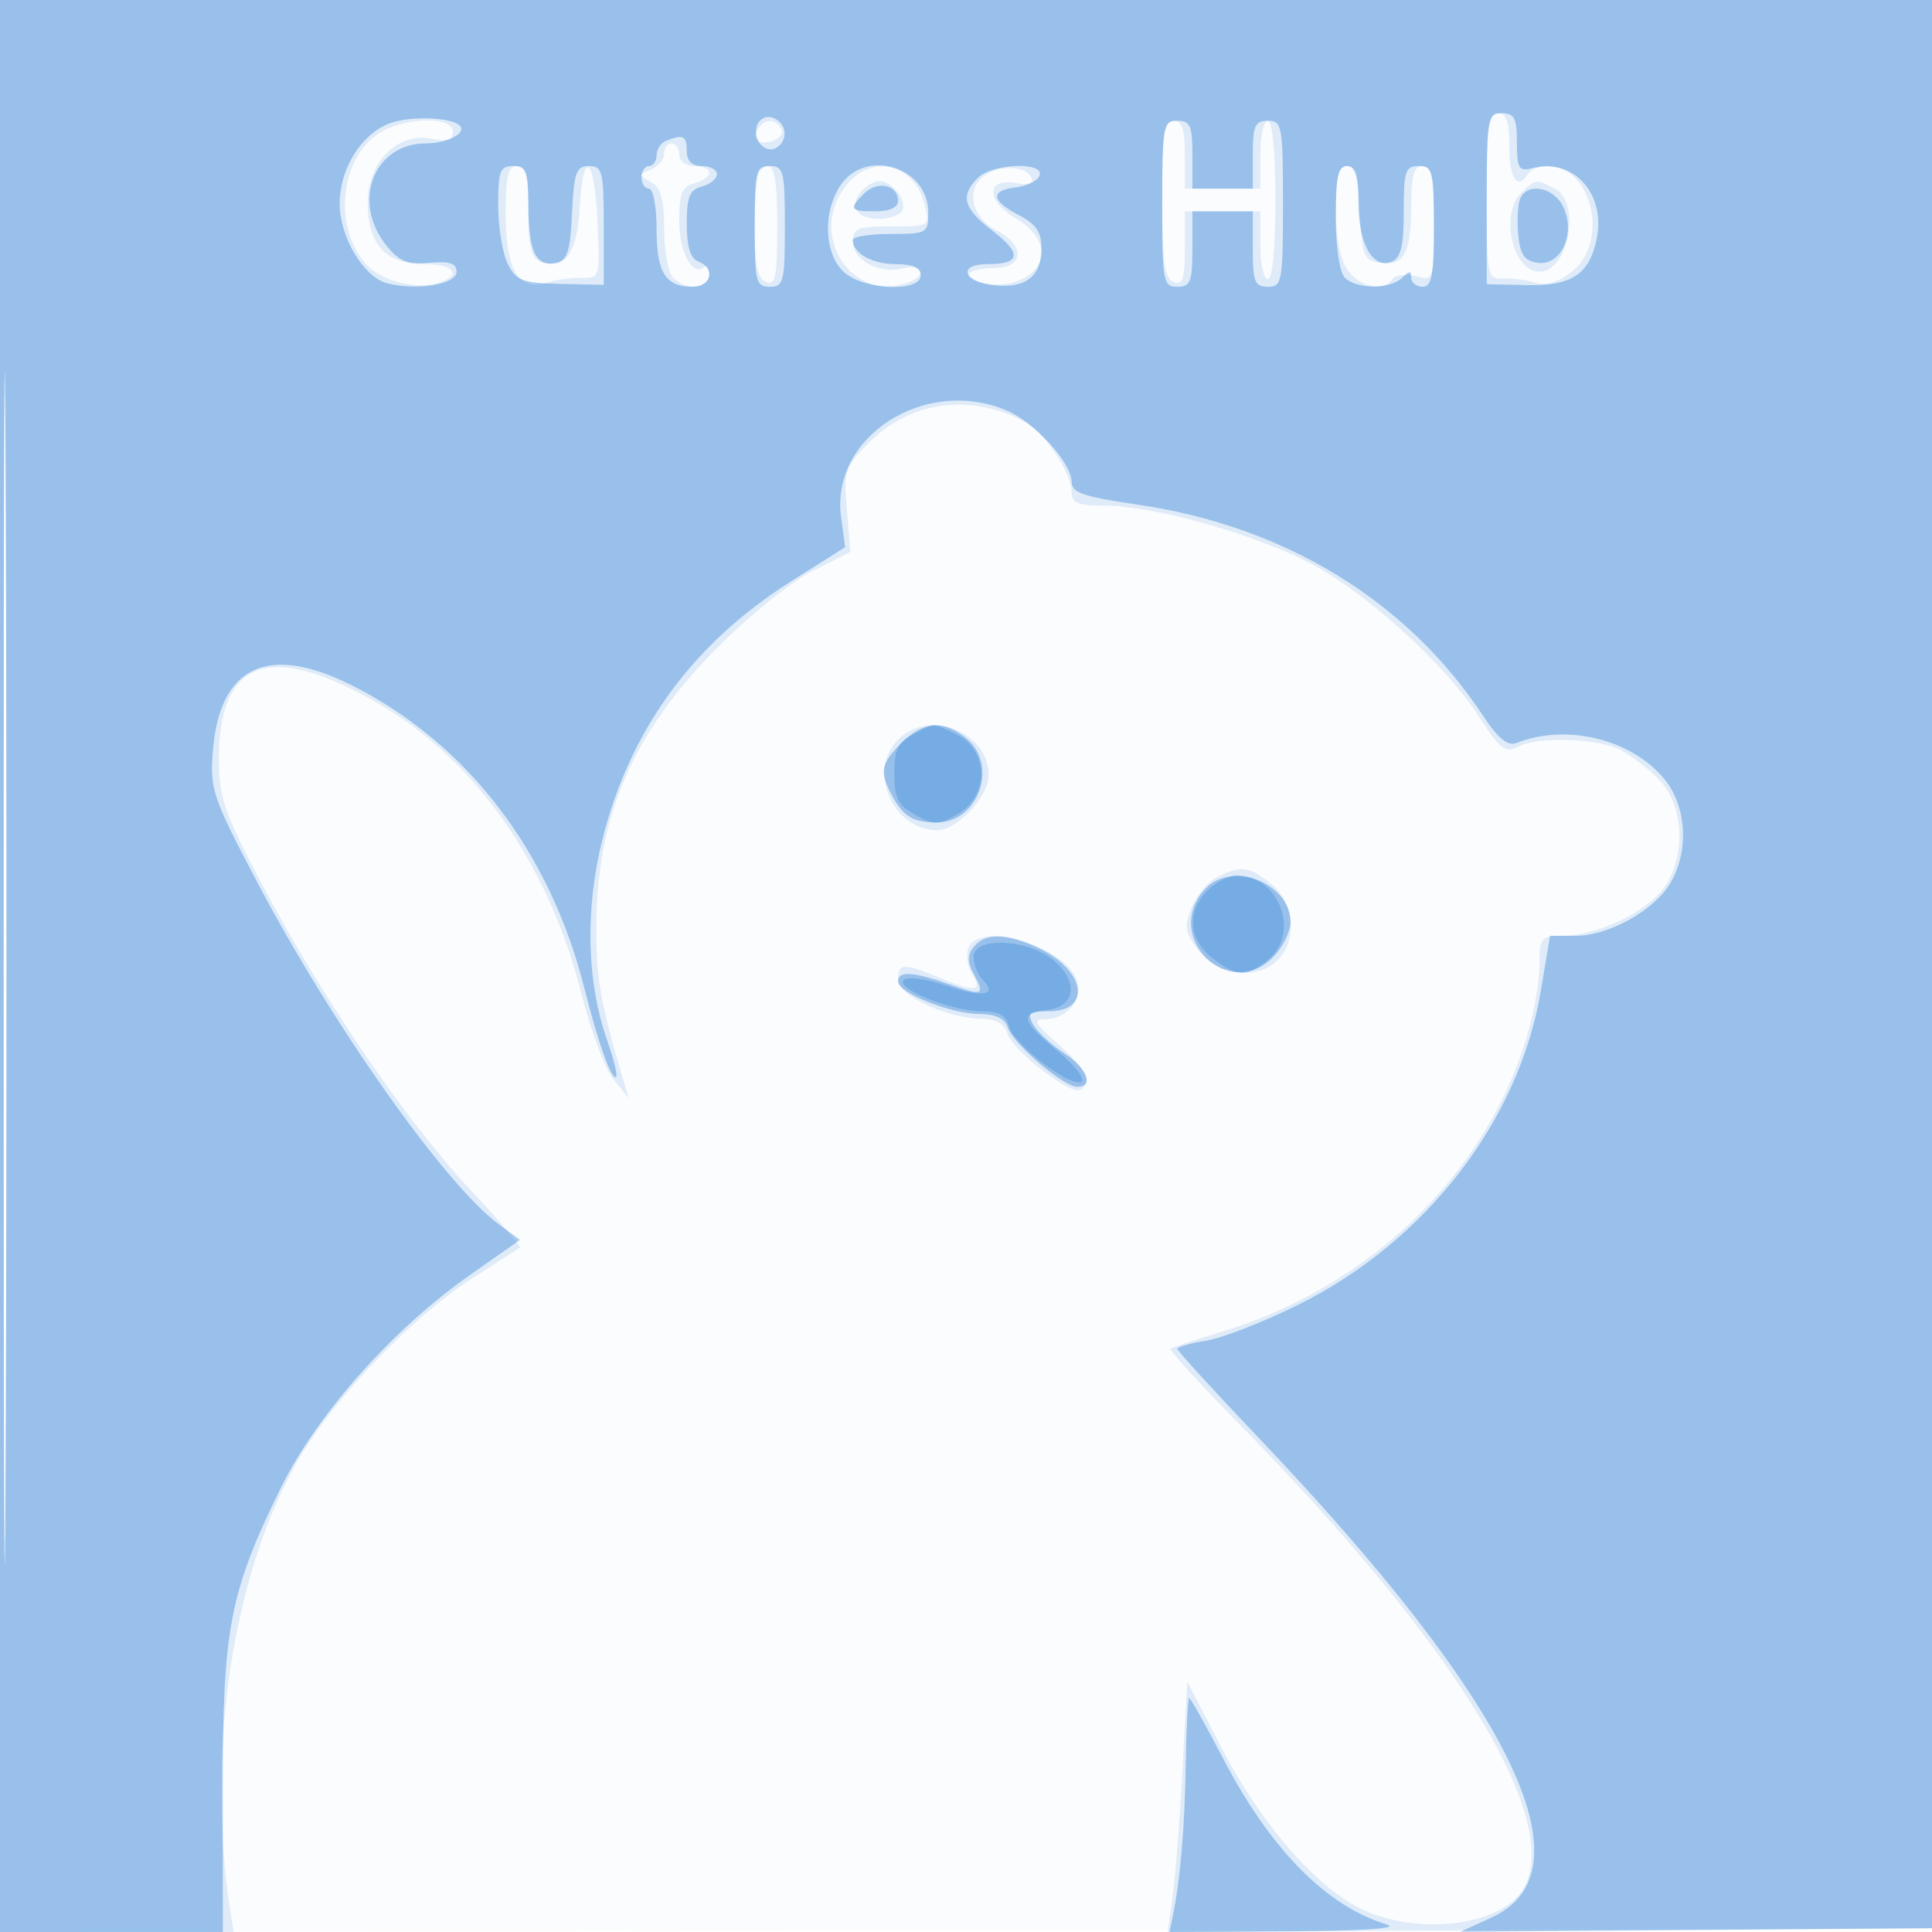 <svg xmlns="http://www.w3.org/2000/svg" width="256" height="256"><path fill-opacity=".016" d="M0 128.004v128.004l128.25-.254 128.25-.254.254-127.75L257.008 0H0v128.004m.485.496c0 70.4.119 99.053.265 63.672.146-35.38.146-92.98 0-128C.604 29.153.485 58.1.485 128.5" fill="#1976D2" fill-rule="evenodd"/><path fill-opacity=".127" d="M0 128v128h30.95l-.427-2.75c-3.301-21.277.348-45.134 9.201-60.156 4.721-8.01 14.911-18.595 22.776-23.659 3.3-2.124 6.172-3.975 6.382-4.114.209-.138-2.86-3.721-6.821-7.963-8.395-8.989-19.565-25.428-27.48-40.444C29.725 107.703 29 105.597 29 100.711c0-13.379 6.682-15.786 21-7.565 13.028 7.48 22.783 21.448 27.135 38.854 1.169 4.675 3.033 9.625 4.141 11l2.015 2.5-.737-2.5c-2.99-10.138-3.553-13.311-3.542-19.968.023-14.803 4.746-25.79 15.966-37.144 4.137-4.187 9.811-8.77 12.61-10.185l5.087-2.572-.459-5.544c-.436-5.248-.277-5.726 2.972-8.975 5.507-5.507 13.456-6.549 20.639-2.705 2.622 1.404 6.164 6.767 6.169 9.343.003 1.397.879 1.75 4.344 1.75 6.203 0 18.74 3.423 26.493 7.233 7.633 3.75 18.509 13.508 23.194 20.809 2.668 4.157 3.449 4.773 5.002 3.943 2.697-1.444 10.656-1.201 13.771.42 1.485.773 3.825 2.609 5.2 4.081 3.086 3.302 3.397 9.733.672 13.892-2.154 3.287-8.828 6.569-13.422 6.6-3.095.021-3.25.204-3.25 3.84 0 2.101-.718 6.263-1.595 9.25-5.453 18.563-20.933 33.521-40.905 39.525-3.3.992-6.184 1.936-6.409 2.098-.226.162 3.899 4.685 9.165 10.052 28.427 28.968 42.65 52.09 37.714 61.312-2.721 5.084-13.965 6.578-21.621 2.872-6.048-2.928-13.306-11.317-18.545-21.437l-4.487-8.667-.64 11.838c-.352 6.512-.935 13.981-1.296 16.598l-.655 4.759 50.887-.259 50.887-.259.254-127.75L257.008 0H0v128m.485.5c0 70.4.119 99.053.265 63.672.146-35.38.146-92.98 0-128C.604 29.153.485 58.1.485 128.5M197 25.989c0 10.752.049 10.987 2.25 10.912 1.238-.042 3.167.215 4.288.572 1.33.424 2.979-.092 4.75-1.485C213.296 32.049 210.977 22 205.059 22c-1.068 0-2.219.45-2.559 1-1.4 2.266-2.5.726-2.5-3.5 0-3.333-.389-4.5-1.5-4.5-1.242 0-1.5 1.888-1.5 10.989M49.669 18.045c-4.784 3.764-5.337 12.35-1.096 17.036 1.932 2.135 6.56 3.329 9.405 2.426C61.316 36.448 60.264 35 56.155 35c-5.066 0-7.428-2.596-7.428-8.164 0-5.383 3.958-9.349 8.436-8.453 2.09.418 2.837.179 2.837-.908 0-2.303-7.182-1.906-10.331.57m50.79-.978c-.92 1.489.147 2.298 2.061 1.564.884-.339 1.327-1.07.984-1.624-.81-1.311-2.215-1.284-3.045.06M154 26.393c0 8.316.3 10.508 1.5 10.969 1.209.464 1.5-.388 1.5-4.393V28h10v4.5c0 2.475.45 4.5 1 4.5.603 0 1-4.167 1-10.5s-.397-10.5-1-10.5c-.55 0-1 2.025-1 4.5V25h-10v-4.5c0-3.333-.389-4.5-1.5-4.5-1.237 0-1.5 1.821-1.5 10.393m-66-6c0 .766-.787 1.696-1.75 2.067-1.667.642-1.667.721 0 1.657 1.32.741 1.75 2.273 1.75 6.233 0 2.887.54 5.79 1.2 6.45 1.765 1.765 4.8 1.47 4.8-.467 0-.916-.296-1.37-.658-1.008C91.845 36.821 90 33.486 90 29.284c0-3.63.376-4.57 2-4.994 1.1-.288 2-.921 2-1.407 0-.485-.9-.883-2-.883-1.111 0-2-.667-2-1.5 0-.825-.45-1.5-1-1.5s-1 .627-1 1.393m-21 8.036c0 7.288 1.762 10.235 5.399 9.03 1.156-.382 3.226-.668 4.601-.635 2.477.061 2.497-.008 2.171-7.381-.387-8.749-1.939-9.925-2.371-1.797-.316 5.944-2.01 8.255-5.164 7.045-1.264-.486-1.636-1.998-1.636-6.66C70 23.337 69.668 22 68.5 22c-1.178 0-1.5 1.381-1.5 6.429m33.667-5.762c-.367.366-.667 3.693-.667 7.393 0 5.056.372 6.869 1.5 7.302 1.256.482 1.5-.721 1.5-7.393 0-7.321-.56-9.075-2.333-7.302m11.406 1.968c-5.129 6.519.837 15.639 8.345 12.758 2.52-.967 1.83-2.493-.825-1.827-3.13.786-6.593-1.106-6.593-3.601 0-1.697.697-1.965 5.108-1.965 5.067 0 5.103-.022 4.446-2.75-1.349-5.593-7.025-7.009-10.481-2.615m18.677-1.575c-2.882 1.712-2.188 5.662 1.312 7.472 3.788 1.959 3.64 4.968-.245 4.968-1.452 0-2.938.296-3.303.659-1.077 1.068 3.289 2.037 5.736 1.274 4.872-1.521 5.024-5.749.306-8.532-3.979-2.348-3.897-5.391.125-4.622 1.487.285 2.258.034 2.03-.66-.5-1.52-3.82-1.832-5.961-.559M177 27.777c0 3.611.584 6.612 1.557 8 1.613 2.304 4.863 2.97 5.945 1.219.341-.552 1.718-.728 3.059-.391 2.425.608 2.439.569 2.439-6.997 0-6.096-.298-7.608-1.5-7.608-1.141 0-1.504 1.257-1.515 5.25-.019 6.327-.941 8.034-4.098 7.587-2.187-.309-2.412-.861-2.685-6.587-.222-4.661-.667-6.25-1.75-6.25-1.102 0-1.452 1.393-1.452 5.777m-62.964-2.321C112.433 27.388 113.553 29 116.5 29c1.31 0 2.672-.47 3.027-1.044.781-1.263-1.28-3.956-3.027-3.956-.69 0-1.799.655-2.464 1.456m87.535.115C198.696 28.447 200.455 36 204 36c3.828 0 5.543-9.104 2.066-10.965-2.502-1.339-2.635-1.323-4.495.536M119 98c-4.115 4.115-.711 12 5.18 12 2.662 0 6.82-4.431 6.82-7.266 0-5.759-7.871-8.863-12-4.734m42.321 18.189c-1.198.579-2.727 2.377-3.398 3.996-1.056 2.55-.952 3.301.778 5.629 2.473 3.327 7.611 4.119 10.393 1.601 2.875-2.602 2.509-7.795-.729-10.342-2.926-2.302-3.867-2.42-7.044-.884m-33.01 9.443c-.345.898-.102 2.473.54 3.5 1.439 2.305.345 2.395-4.505.368-4.641-1.939-5.346-1.891-5.346.364 0 2.08 6.675 5.136 11.216 5.136 1.749 0 2.86.663 3.269 1.952.725 2.285 8.423 8.223 9.666 7.455 1.64-1.014.814-2.726-2.901-6.009-3.273-2.893-3.479-3.32-1.622-3.356 2.612-.051 4.654-2.341 4.198-4.709-.891-4.624-13.035-8.557-14.515-4.701" fill="#1976D2" fill-rule="evenodd"/><path fill-opacity=".361" d="M0 128v128h29.527l-.013-18.75c-.016-21.433.907-26.257 7.662-40.024 4.79-9.766 14.767-21.027 24.986-28.204l6.73-4.726-2.805-2.074c-7.167-5.298-22.136-26.533-32.168-45.634-5.8-11.043-6.129-12.037-5.702-17.196.928-11.185 7.355-14.161 18.47-8.55 15.248 7.697 26.208 22.019 30.776 40.216 1.799 7.168 3.61 12.203 4.182 11.63.207-.207-.317-2.342-1.165-4.745-2.754-7.807-2.985-17.51-.636-26.798C83.527 96.58 91.834 85.247 104.871 77l7.114-4.5-.539-4c-1.426-10.598 11.054-18.66 21.883-14.136 3.744 1.565 8.671 6.969 8.671 9.512 0 1.401 1.607 1.956 8.586 2.965 19.622 2.837 35.805 12.704 45.931 28.005 1.981 2.994 3.275 4.058 4.395 3.614 6.604-2.62 15.13-.576 19.56 4.689 3.015 3.583 3.391 9.581.868 13.852-2.143 3.628-8.178 6.999-12.531 6.999h-3.419l-1.238 7.368c-2.878 17.129-15.217 33.103-32.037 41.477-4.612 2.296-10.125 4.453-12.25 4.793-2.126.34-3.865.83-3.865 1.089s4.779 5.489 10.621 11.622c33.758 35.444 44.519 57.578 30.993 63.747l-4.114 1.876 31.5-.236 31.5-.236.254-127.75L257.008 0H0v128m.485.5c0 70.4.119 99.053.265 63.672.146-35.38.146-92.98 0-128C.604 29.153.485 58.1.485 128.5M52.212 16.153c-4.005 1.125-7.205 5.943-7.205 10.847 0 4.423 3.202 9.763 6.324 10.547 3.979.998 9.169.125 9.169-1.543 0-1.111-.934-1.416-3.626-1.185-2.952.255-4.019-.188-5.75-2.388C46.563 26.632 49.584 19 56.441 19c2.922 0 5.569-1.456 4.409-2.426-1.174-.982-5.832-1.209-8.638-.421m48.117.431c-.716 1.867 1.061 3.911 2.584 2.97 1.588-.981 1.328-3.248-.451-3.93-.891-.342-1.788.062-2.133.96M197 26.329v11.33l5.228.119c5.955.136 8.303-1.364 9.309-5.948 1.344-6.119-3.019-10.983-8.553-9.536-1.729.452-1.984.016-1.984-3.388 0-3.239-.341-3.906-2-3.906-1.882 0-2 .667-2 11.329M154 27c0 10.333.121 11 2 11 1.733 0 2-.667 2-5v-5h8v5c0 4.333.267 5 2 5 1.879 0 2-.667 2-11s-.121-11-2-11c-1.704 0-2 .667-2 4.5V25h-8v-4.5c0-3.833-.296-4.5-2-4.5-1.879 0-2 .667-2 11m-65.75-8.338c-.687.278-1.25 1.142-1.25 1.921 0 .78-.45 1.417-1 1.417s-1 .675-1 1.5.45 1.5 1 1.5 1 2.385 1 5.3c0 5.786 1.168 7.7 4.7 7.7 2.57 0 3.155-2.458.8-3.362-1.02-.391-1.5-1.988-1.5-4.99 0-3.574.381-4.514 2-4.938 1.1-.287 2-1.015 2-1.616 0-.602-.9-1.094-2-1.094-1.333 0-2-.667-2-2 0-2.021-.479-2.254-2.75-1.338M66.015 27.25c.008 2.888.584 6.375 1.279 7.75 1.114 2.202 1.948 2.515 6.985 2.622l5.721.122v-7.872C80 22.731 79.819 22 78.048 22c-1.696 0-1.992.819-2.25 6.24-.247 5.179-.618 6.301-2.178 6.598-2.634.502-3.587-1.505-3.605-7.588C70.002 22.672 69.744 22 68 22c-1.748 0-1.998.662-1.985 5.25M100 30c0 7.333.167 8 2 8s2-.667 2-8-.167-8-2-8-2 .667-2 8m11.328-5.378c-2.407 3.673-2.068 9.36.69 11.594 2.793 2.261 9.982 2.466 9.982.284 0-1.03-1.033-1.5-3.3-1.5-3.127 0-5.7-1.445-5.7-3.2 0-.44 2.25-.8 5-.8 4.828 0 5-.098 5-2.845 0-6.072-8.352-8.6-11.672-3.533m18.243-1.051c-2.38 2.38-1.918 4.063 1.919 6.989 3.965 3.025 3.764 4.44-.632 4.44-4.105 0-3.224 2.4 1.034 2.818 4.064.4 6.108-1.245 6.108-4.915 0-2.157-.731-3.229-3-4.403-3.713-1.92-3.833-3.269-.327-3.684 1.47-.174 2.857-.878 3.083-1.566.611-1.86-6.274-1.59-8.185.321M177 28.8c0 3.956.502 7.302 1.2 8 1.547 1.547 6.053 1.547 7.6 0 .933-.933 1.2-.933 1.2 0 0 .66.675 1.2 1.5 1.2 1.208 0 1.5-1.556 1.5-8 0-7.333-.167-8-2-8-1.779 0-2 .667-2 6.031 0 4.675-.37 6.174-1.645 6.663-2.489.955-4.355-2.423-4.355-7.885 0-3.608-.375-4.809-1.5-4.809-1.186 0-1.5 1.422-1.5 6.8m-62.471-3.186C112.409 27.734 112.573 28 116 28c1.898 0 3-.512 3-1.393 0-2.11-2.744-2.72-4.471-.993m86.869.791c-.296.772-.395 2.91-.218 4.75.247 2.582.831 3.418 2.56 3.663 3.086.439 5.062-3.763 3.442-7.318-1.244-2.731-4.891-3.422-5.784-1.095m-81.943 72.05c-2.763 2.762-2.948 3.739-1.305 6.861 1.503 2.856 2.79 3.65 5.945 3.669 5.583.033 8.277-7.646 3.919-11.175-3.048-2.468-5.643-2.272-8.559.645m40.2 19.374c-5.755 6.359 3.301 15.105 9.171 8.857 1.196-1.273 2.174-3.298 2.174-4.5 0-5.198-7.854-8.215-11.345-4.357m-30.602 7.607c-.868 1.046-.901 1.98-.122 3.434 1.624 3.036 1.394 3.156-3.057 1.586-4.885-1.724-6.874-1.841-6.874-.405 0 1.497 6.902 4.267 10.746 4.311 2.21.026 3.426.605 3.81 1.815.672 2.117 7.361 7.823 9.172 7.823 2.305 0 1.321-2.464-1.798-4.5-1.685-1.1-3.5-2.787-4.032-3.75-.828-1.497-.525-1.75 2.098-1.75 5.709 0 4.824-5.434-1.363-8.37-4.238-2.011-7.02-2.074-8.58-.194m28.064 108.314c-.133 8.423-.711 15.253-1.691 20l-.464 2.25 15.769-.086c9.943-.054 14.758-.39 13.033-.91-7.995-2.407-15.436-9.957-21.721-22.039-2.279-4.381-4.289-7.965-4.466-7.965-.177 0-.384 3.938-.46 8.75" fill="#1976D2" fill-rule="evenodd"/><path fill-opacity=".271" d="M121 97.294c-2.028 1.026-2.5 2.007-2.5 5.197 0 3.25.477 4.199 2.75 5.471 2.473 1.383 3.027 1.383 5.493.004 4.483-2.508 4.33-8.7-.266-10.795-3.07-1.398-2.441-1.413-5.477.123M160 118c-2.791 2.791-2.532 6.437.635 8.927 3.231 2.542 4.508 2.587 7.379.263 4.335-3.511 1.504-11.19-4.125-11.19-1.039 0-2.789.9-3.889 2m-31 8.8c0 .99.532 2.332 1.183 2.983 2.119 2.119.027 2.477-4.823.824-2.697-.919-5.125-1.242-5.62-.747-1.137 1.137 6.385 4.14 10.374 4.14 2.232 0 3.216.547 3.596 1.999.63 2.409 8.185 8.184 9.58 7.322.543-.336-.875-2.158-3.151-4.049-4.862-4.038-5.113-5.027-1.389-5.456 3.852-.443 4.2-3.924.67-6.701-3.517-2.766-10.42-2.975-10.42-.315" fill="#1976D2" fill-rule="evenodd"/></svg>